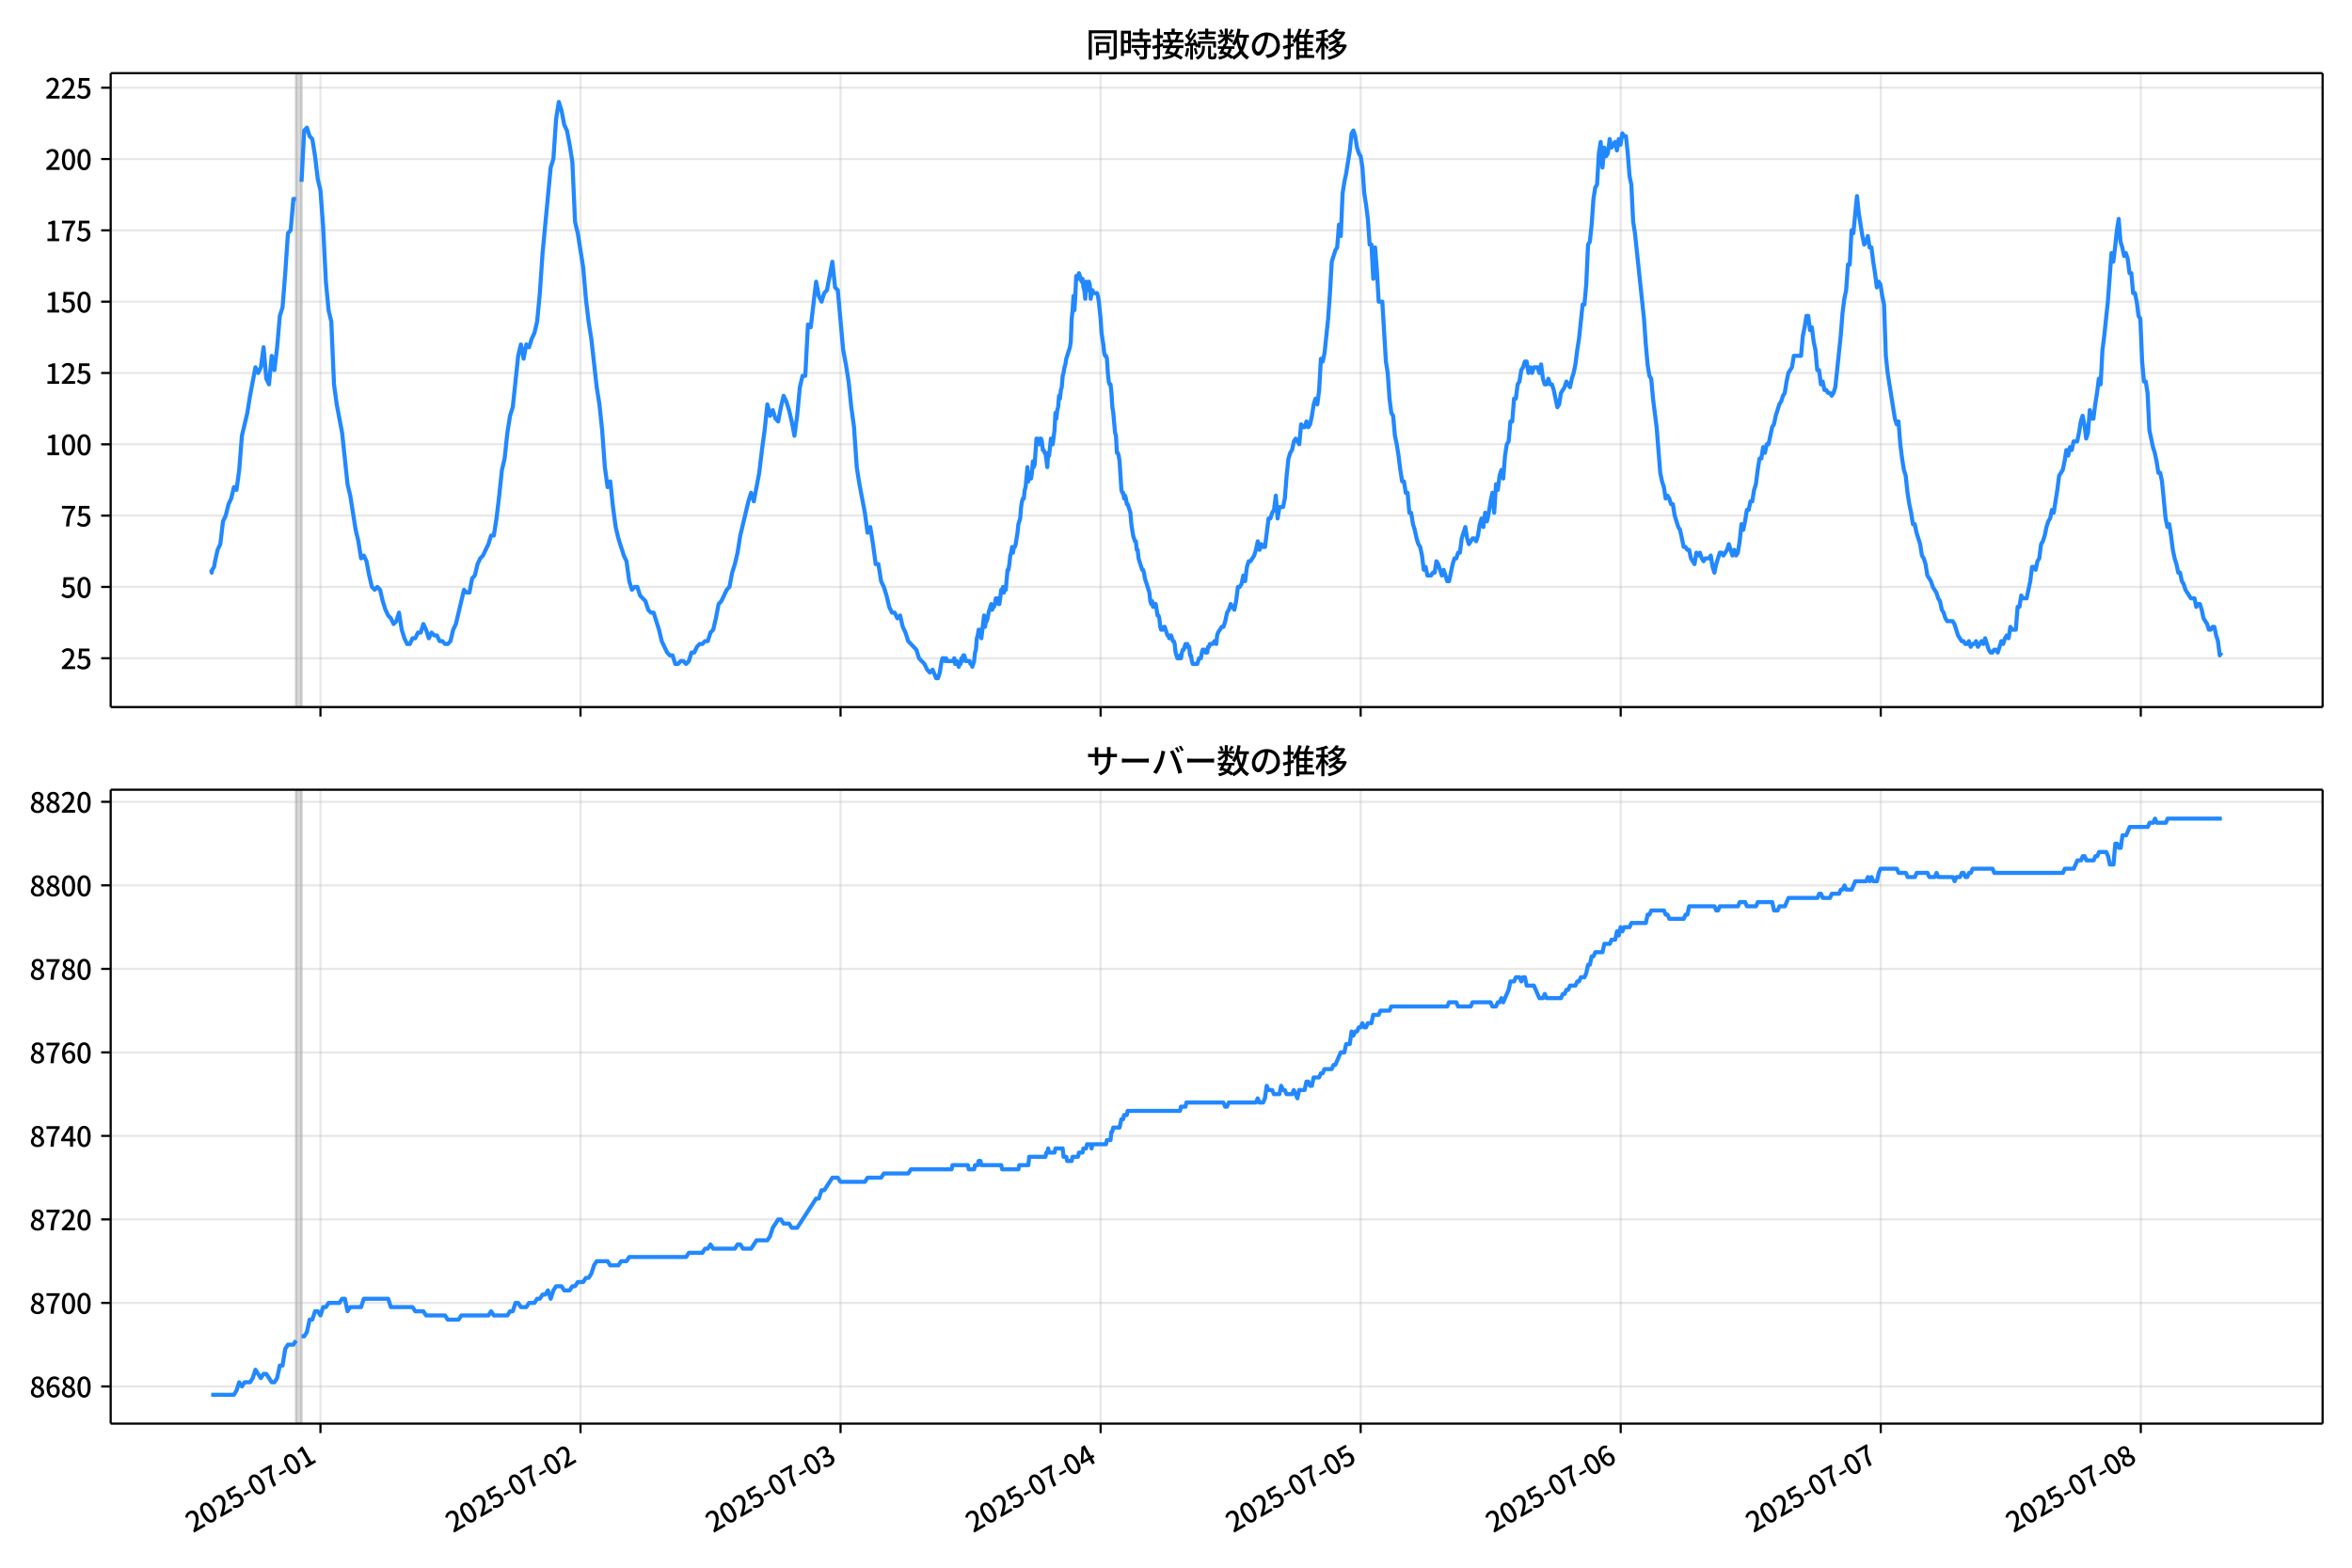 <!DOCTYPE svg  PUBLIC '-//W3C//DTD SVG 1.1//EN'  'http://www.w3.org/Graphics/SVG/1.1/DTD/svg11.dtd'>
<svg version="1.1" viewBox="0 0 864 576" xmlns="http://www.w3.org/2000/svg" xmlns:xlink="http://www.w3.org/1999/xlink">
 <defs>
  <style type="text/css">*{stroke-linejoin: round; stroke-linecap: butt}</style>
 </defs>
 <g id="z">
  <g id="aa">
   <path d="m0 576h864v-576h-864z" fill="#fff"/>
  </g>
  <g id="ab">
   <g id="ac">
    <path d="m40.66 259.78h812.54v-232.9h-812.54z" fill="#fff"/>
   </g>
   <g id="ad">
    <path d="m108.76 259.78h1.99v-232.9h-1.99z" clip-path="url(#c)" fill="#808080" opacity=".3" stroke="#808080"/>
   </g>
   <g id="ae">
    <g id="af">
     <g id="ag">
      <path d="m117.72 259.78v-232.9" clip-path="url(#c)" fill="none" stroke="#b0b0b0" stroke-linecap="square" stroke-opacity=".3" stroke-width=".8"/>
     </g>
     <g id="ah">
      <defs>
       <path id="f" d="m0 0v3.5" stroke="#000" stroke-width=".8"/>
      </defs>
      <use x="117.719" y="259.778" stroke="#000000" stroke-width=".8" xlink:href="#f"/>
     </g>
    </g>
    <g id="ai">
     <g id="aj">
      <path d="m213.25 259.78v-232.9" clip-path="url(#c)" fill="none" stroke="#b0b0b0" stroke-linecap="square" stroke-opacity=".3" stroke-width=".8"/>
     </g>
     <g id="ak">
      <use x="213.247" y="259.778" stroke="#000000" stroke-width=".8" xlink:href="#f"/>
     </g>
    </g>
    <g id="al">
     <g id="am">
      <path d="m308.77 259.78v-232.9" clip-path="url(#c)" fill="none" stroke="#b0b0b0" stroke-linecap="square" stroke-opacity=".3" stroke-width=".8"/>
     </g>
     <g id="an">
      <use x="308.774" y="259.778" stroke="#000000" stroke-width=".8" xlink:href="#f"/>
     </g>
    </g>
    <g id="ao">
     <g id="ap">
      <path d="m404.3 259.78v-232.9" clip-path="url(#c)" fill="none" stroke="#b0b0b0" stroke-linecap="square" stroke-opacity=".3" stroke-width=".8"/>
     </g>
     <g id="aq">
      <use x="404.302" y="259.778" stroke="#000000" stroke-width=".8" xlink:href="#f"/>
     </g>
    </g>
    <g id="ar">
     <g id="as">
      <path d="m499.83 259.78v-232.9" clip-path="url(#c)" fill="none" stroke="#b0b0b0" stroke-linecap="square" stroke-opacity=".3" stroke-width=".8"/>
     </g>
     <g id="at">
      <use x="499.83" y="259.778" stroke="#000000" stroke-width=".8" xlink:href="#f"/>
     </g>
    </g>
    <g id="au">
     <g id="av">
      <path d="m595.36 259.78v-232.9" clip-path="url(#c)" fill="none" stroke="#b0b0b0" stroke-linecap="square" stroke-opacity=".3" stroke-width=".8"/>
     </g>
     <g id="aw">
      <use x="595.358" y="259.778" stroke="#000000" stroke-width=".8" xlink:href="#f"/>
     </g>
    </g>
    <g id="ax">
     <g id="ay">
      <path d="m690.89 259.78v-232.9" clip-path="url(#c)" fill="none" stroke="#b0b0b0" stroke-linecap="square" stroke-opacity=".3" stroke-width=".8"/>
     </g>
     <g id="az">
      <use x="690.886" y="259.778" stroke="#000000" stroke-width=".8" xlink:href="#f"/>
     </g>
    </g>
    <g id="ba">
     <g id="bb">
      <path d="m786.41 259.78v-232.9" clip-path="url(#c)" fill="none" stroke="#b0b0b0" stroke-linecap="square" stroke-opacity=".3" stroke-width=".8"/>
     </g>
     <g id="bc">
      <use x="786.414" y="259.778" stroke="#000000" stroke-width=".8" xlink:href="#f"/>
     </g>
    </g>
   </g>
   <g id="bd">
    <g id="be">
     <g id="bf">
      <path d="m40.66 241.85h812.54" clip-path="url(#c)" fill="none" stroke="#b0b0b0" stroke-linecap="square" stroke-opacity=".3" stroke-width=".8"/>
     </g>
     <g id="bg">
      <defs>
       <path id="e" d="m0 0h-3.5" stroke="#000" stroke-width=".8"/>
      </defs>
      <use x="40.66" y="241.854" stroke="#000000" stroke-width=".8" xlink:href="#e"/>
     </g>
     <g id="bh">
      <!-- 25 -->
      <g transform="translate(22.26 245.84) scale(.1 -.1)">
       <defs>
        <path id="b" transform="scale(.016)" d="m282 0v429q697 621 1164 1136 468 515 701 956 234 442 234 826 0 256-87 451-86 196-262 301-176 106-445 106-275 0-506-151-230-150-422-368l-416 410q301 333 637 518 336 186 803 186 429 0 749-176t496-493 176-745q0-455-224-919t-615-935q-390-470-889-950 186 20 394 36t374 16h1184v-634h-3046z"/>
        <path id="h" transform="scale(.016)" d="m1715-90q-365 0-653 90t-506 237q-217 147-383 307l352 480q134-134 294-246t361-183q202-70 452-70 262 0 473 118 212 119 333 346 122 227 122 541 0 460-247 716-246 256-649 256-224 0-384-64t-365-198l-365 237 141 2240h2387v-627h-1747l-109-1204q154 77 307 118 154 42 340 42 397 0 723-160t518-490q192-329 192-847 0-519-224-887t-586-560q-361-192-777-192z"/>
       </defs>
       <use xlink:href="#b"/>
       <use transform="translate(57)" xlink:href="#h"/>
      </g>
     </g>
    </g>
    <g id="bi">
     <g id="bj">
      <path d="m40.66 215.65h812.54" clip-path="url(#c)" fill="none" stroke="#b0b0b0" stroke-linecap="square" stroke-opacity=".3" stroke-width=".8"/>
     </g>
     <g id="bk">
      <use x="40.66" y="215.651" stroke="#000000" stroke-width=".8" xlink:href="#e"/>
     </g>
     <g id="bl">
      <!-- 50 -->
      <g transform="translate(22.26 219.64) scale(.1 -.1)">
       <defs>
        <path id="a" transform="scale(.016)" d="m1830-90q-460 0-806 275-346 276-535 823-188 547-188 1366 0 820 188 1357 189 538 535 803 346 266 806 266 461 0 800-269 340-269 528-803 189-534 189-1354 0-819-189-1366-188-547-528-823-339-275-800-275zm0 589q237 0 422 185 186 186 288 599 103 413 103 1091 0 679-103 1082-102 403-288 582-185 180-422 180-236 0-422-180-186-179-292-582-105-403-105-1082 0-678 105-1091 106-413 292-599 186-185 422-185z"/>
       </defs>
       <use xlink:href="#h"/>
       <use transform="translate(57)" xlink:href="#a"/>
      </g>
     </g>
    </g>
    <g id="bm">
     <g id="bn">
      <path d="m40.66 189.45h812.54" clip-path="url(#c)" fill="none" stroke="#b0b0b0" stroke-linecap="square" stroke-opacity=".3" stroke-width=".8"/>
     </g>
     <g id="bo">
      <use x="40.66" y="189.447" stroke="#000000" stroke-width=".8" xlink:href="#e"/>
     </g>
     <g id="bp">
      <!-- 75 -->
      <g transform="translate(22.26 193.43) scale(.1 -.1)">
       <defs>
        <path id="g" transform="scale(.016)" d="m1235 0q32 646 109 1187t224 1024 384 941 576 938h-2208v627h3027v-455q-409-512-665-989-256-476-397-969t-205-1053-90-1251h-755z"/>
       </defs>
       <use xlink:href="#g"/>
       <use transform="translate(57)" xlink:href="#h"/>
      </g>
     </g>
    </g>
    <g id="bq">
     <g id="br">
      <path d="m40.66 163.24h812.54" clip-path="url(#c)" fill="none" stroke="#b0b0b0" stroke-linecap="square" stroke-opacity=".3" stroke-width=".8"/>
     </g>
     <g id="bs">
      <use x="40.66" y="163.244" stroke="#000000" stroke-width=".8" xlink:href="#e"/>
     </g>
     <g id="bt">
      <!-- 100 -->
      <g transform="translate(16.56 167.23) scale(.1 -.1)">
       <defs>
        <path id="k" transform="scale(.016)" d="m544 0v608h1037v3277h-845v467q333 58 579 147 247 90 451 218h557v-4109h915v-608h-2694z"/>
       </defs>
       <use xlink:href="#k"/>
       <use transform="translate(57)" xlink:href="#a"/>
       <use transform="translate(114)" xlink:href="#a"/>
      </g>
     </g>
    </g>
    <g id="bu">
     <g id="bv">
      <path d="m40.66 137.04h812.54" clip-path="url(#c)" fill="none" stroke="#b0b0b0" stroke-linecap="square" stroke-opacity=".3" stroke-width=".8"/>
     </g>
     <g id="bw">
      <use x="40.66" y="137.04" stroke="#000000" stroke-width=".8" xlink:href="#e"/>
     </g>
     <g id="bx">
      <!-- 125 -->
      <g transform="translate(16.56 141.03) scale(.1 -.1)">
       <use xlink:href="#k"/>
       <use transform="translate(57)" xlink:href="#b"/>
       <use transform="translate(114)" xlink:href="#h"/>
      </g>
     </g>
    </g>
    <g id="by">
     <g id="bz">
      <path d="m40.66 110.84h812.54" clip-path="url(#c)" fill="none" stroke="#b0b0b0" stroke-linecap="square" stroke-opacity=".3" stroke-width=".8"/>
     </g>
     <g id="ca">
      <use x="40.66" y="110.836" stroke="#000000" stroke-width=".8" xlink:href="#e"/>
     </g>
     <g id="cb">
      <!-- 150 -->
      <g transform="translate(16.56 114.82) scale(.1 -.1)">
       <use xlink:href="#k"/>
       <use transform="translate(57)" xlink:href="#h"/>
       <use transform="translate(114)" xlink:href="#a"/>
      </g>
     </g>
    </g>
    <g id="cc">
     <g id="cd">
      <path d="m40.66 84.633h812.54" clip-path="url(#c)" fill="none" stroke="#b0b0b0" stroke-linecap="square" stroke-opacity=".3" stroke-width=".8"/>
     </g>
     <g id="ce">
      <use x="40.66" y="84.633" stroke="#000000" stroke-width=".8" xlink:href="#e"/>
     </g>
     <g id="cf">
      <!-- 175 -->
      <g transform="translate(16.56 88.618) scale(.1 -.1)">
       <use xlink:href="#k"/>
       <use transform="translate(57)" xlink:href="#g"/>
       <use transform="translate(114)" xlink:href="#h"/>
      </g>
     </g>
    </g>
    <g id="cg">
     <g id="ch">
      <path d="m40.66 58.429h812.54" clip-path="url(#c)" fill="none" stroke="#b0b0b0" stroke-linecap="square" stroke-opacity=".3" stroke-width=".8"/>
     </g>
     <g id="ci">
      <use x="40.66" y="58.429" stroke="#000000" stroke-width=".8" xlink:href="#e"/>
     </g>
     <g id="cj">
      <!-- 200 -->
      <g transform="translate(16.56 62.414) scale(.1 -.1)">
       <use xlink:href="#b"/>
       <use transform="translate(57)" xlink:href="#a"/>
       <use transform="translate(114)" xlink:href="#a"/>
      </g>
     </g>
    </g>
    <g id="ck">
     <g id="cl">
      <path d="m40.66 32.226h812.54" clip-path="url(#c)" fill="none" stroke="#b0b0b0" stroke-linecap="square" stroke-opacity=".3" stroke-width=".8"/>
     </g>
     <g id="cm">
      <use x="40.66" y="32.226" stroke="#000000" stroke-width=".8" xlink:href="#e"/>
     </g>
     <g id="cn">
      <!-- 225 -->
      <g transform="translate(16.56 36.211) scale(.1 -.1)">
       <use xlink:href="#b"/>
       <use transform="translate(57)" xlink:href="#b"/>
       <use transform="translate(114)" xlink:href="#h"/>
      </g>
     </g>
    </g>
   </g>
   <g id="co">
    <path d="m77.594 209.36.189 1.048.167-1.048.69-1.048.352-2.096.939-4.193.993-2.096.998-8.385.993-2.096 1.032-4.193.991-2.096.997-4.193.938 1.048.995-7.337.995-12.578 1.99-8.385.995-6.289 1.99-10.481.995 2.096.995-2.096.995-7.337.995 11.53.995 2.096.995-10.481.995 5.241.995-8.385.995-11.53.995-3.144.995-12.578.995-14.674.995-1.048.995-11.53h.995m1.99-6.289.995-18.867.995-1.048.995 3.144.995 1.048.995 6.289.995 8.385.995 4.193.995 13.626.995 19.915.995 10.481.995 4.193.995 23.059.995 7.337 1.99 10.481 1.99 18.867.995 4.193 1.99 12.578.995 4.193.995 6.289.995-1.048.995 2.096.995 5.241.995 4.193.995 1.048.995-1.048.995 1.048.995 4.193.995 3.144.995 2.096.995 1.048.995 2.096.995-1.048.995-3.144.995 6.289.995 3.144.995 2.096h.995l.995-2.096h.995l.995-2.096h.995l.995-3.144.995 2.096.995 3.144.995-2.096.995 1.048h.995l.995 2.096h.995l.995 1.048h.995l.995-1.048.995-4.193.995-2.096 2.985-12.578.995 1.048h.995l.995-5.241.995-1.048.995-4.193.995-2.096.995-1.048 1.99-4.193.995-3.144h.995l.995-6.289.995-8.385.995-9.433.995-4.193.995-9.433.995-6.289.995-3.144 1.99-18.867.995-4.193.995 5.241.995-5.241.995 1.048.995-3.144.995-2.096.995-4.193.995-10.481.995-14.674 2.985-31.444.995-3.144.995-14.674.995-6.289.995 3.144.995 5.241.995 2.096.995 5.241.995 6.289.995 22.011.995 4.193 1.99 12.578.995 11.53.995 8.385.995 6.289 1.99 17.818.995 6.289.995 9.433.995 13.626.995 7.337.995-2.096.995 9.433.995 7.337.995 4.193 1.99 6.289.995 2.096.995 7.337.995 3.144.995-1.048h.995l.995 3.144 1.99 2.096.995 3.144.995 1.048h.995l1.99 6.289.995 4.193 1.99 4.193.995 1.048h.995l.995 3.144h.995l.995-1.048h.995l.995 1.048.995-1.048.995-3.144h.995l.995-2.096.995-1.048h.995l.995-1.048h.995l.995-3.144.995-1.048.995-4.193.995-5.241.995-1.048 1.99-4.193.995-1.048.995-5.241.995-3.144.995-4.193.995-6.289 2.985-12.578.995-3.144.995 3.144 1.99-10.481.995-8.385.995-7.337.995-9.433.995 4.193.995-2.096.995 3.144.995 1.048.995-5.241.995-4.193.995 2.096.995 3.144.995 4.193.995 5.241.995-7.337.995-10.481.995-4.193h.995l.995-18.867.995 1.048 1.99-16.77.995 5.241.995 2.096.995-3.144.995-1.048 1.99-10.481.995 9.433.995 1.048 1.99 22.011.995 5.241.995 6.289.995 9.433.995 7.337.995 14.674.995 6.289 1.99 10.481.995 7.337.995-2.096.995 6.289.995 7.337h.995l.995 6.289.995 2.096.995 3.144.995 4.193.995 2.096h.995l.995 2.096.995-1.048.995 4.193.995 2.096.995 3.144 2.985 3.144.995 3.144 1.99 2.096.995 2.096.995 1.048.995-1.048 1.327 3.144h.663l.663-2.096.663-4.193.332-1.048h.663l.332 1.048.332-1.048.332 1.048h2.322l.332-1.048.332 2.096h.332l.332-1.048.663 2.096.332-1.048h.332l.332-2.096.332 1.048.332-2.096h.332l.663 2.096h1.327l.332 1.048h.332l.332 1.048.663-2.096.332-3.144.332-1.048.332-4.193.332-1.048.332-2.096h.663l.332 3.144.995-8.385.332 4.193.332-2.096h.332l.332-1.048.332-2.096.995-3.144.332 2.096.332-1.048h.332l.332-1.048.332-2.096h.663l.332 2.096h.332l.663-5.241h.332l.332-1.048.332 2.096.332-2.096.332 1.048.663-7.337h.332l.332-2.096.332-3.144.332-1.048.332-2.096.332 2.096.332-2.096h.332l.332-1.048.663-4.193.332-3.144.663-2.096.332-4.193.332-2.096.332-1.048h.332l.332-3.144.332-1.048.663-7.337.332 5.241.332-3.144h.332l.332 2.096.332-2.096.332-4.193.332 2.096.332-1.048.663-9.433h.332l.663 2.096.332-2.096h.332l.332 1.048.332 3.144h.332l.332 1.048h.332l.663 5.241.332-5.241.332 1.048.663-6.289.663 2.096.663-5.241.332-6.289.332 2.096.332-3.144.332-1.048.332-4.193.332 1.048.332-3.144.332-1.048.332-4.193.332-1.048.332-2.096.332-1.048.332-2.096 1.327-4.193.332-2.096.332-8.385.332-3.144.332-5.241.332 5.241.332-5.241.332-7.337h.332l.332 1.048.332-2.096.995 3.144.332-1.048.332 3.144.332 1.048.332 3.144.332-6.289.332 2.096.332 1.048.332-3.144.332 1.048.332 5.241.332-2.096.332-1.048.332 1.048h1.327l.332 1.048.332 2.096.663 6.289.332 5.241.663 4.193.332 3.144.332 1.048h.332l.332 1.048.332 5.241.332 3.144.332 1.048h.332l.332 3.144.332 5.241.332 2.096.663 7.337.332 1.048.332 6.289h.332l.332 1.048.332 2.096.663 10.481.332 1.048h.332l.332 2.096.332-1.048.332 1.048.332 2.096h.332l.995 3.144.332 4.193.663 4.193.663 2.096h.332l.332 3.144h.332l.332 3.144 1.327 4.193h.332l.332 1.048.332 2.096 1.659 5.241.332 3.144.332 1.048.332-1.048.332 2.096.332-1.048h.663l.663 4.193h.332l.332 1.048.332 3.144.332 1.048h.663l.332-1.048h.332l.995 3.144h.332l.332 1.048.332-1.048h.332l.663 2.096h.332l.332 1.048.332 3.144.663 2.096h.663l.332-1.048.332 1.048.332-2.096.332-1.048h.332l.663-2.096.332 1.048.332-1.048.332 1.048h.332l.332 3.144h.332l.332 2.096.332 1.048h1.659l.663-2.096h.663l.332-2.096.332-1.048h.663l.332 1.048h.663l.332-2.096h.332l.332-1.048h.995l.663-1.048.663 1.048.332-3.144.332-1.048 1.327-2.096h.663l.663-2.096.663-3.144.663-1.048.663-2.096 1.327 2.096.663-3.144.663-5.241h.663l.663-1.048.663-3.144.663 2.096.663-5.241.663-2.096h.663l1.327-2.096.663-2.096.663-3.144.663 3.144.663-2.096.663 1.048h.663l1.327-10.481h.663l.663-2.096.663-1.048.663-5.241.663 8.385.663-4.193h1.327l.663-3.144.663-8.385.663-6.289.663-2.096.663-1.048.663-3.144.663-1.048 1.327 2.096.663-7.337.663 1.048h.663l.663-2.096.663 2.096.663-1.048.663-3.144.663-4.193.663-2.096.663 2.096.663-5.241.663-11.53.663 1.048.663-3.144 1.327-12.578.663-9.433.663-11.53 1.327-4.193.663-1.048.663-8.385.663 4.193.663-15.722.663-4.193.663-3.144 1.327-8.385.663-6.289.663-1.048.663 2.096.663 4.193.663 2.096.663 1.048.663 4.193.663 9.433.663 4.193.663 5.241.663 9.433h.663l.663 12.578.663-11.53.663 8.385.663 11.53h1.327l1.327 22.011.663 4.193.663 9.433.663 5.241.663 1.048.663 7.337.663 3.144.663 4.193.663 5.241.663 4.193h.663l.663 4.193h.663l.663 7.337h.663l.663 4.193.663 2.096.663 3.144.663 2.096.663 1.048.663 3.144.663 5.241.663-1.048.663 3.144h1.327l.663-1.048h.663l.663-4.193.663 1.048 1.327 4.193.663-2.096 1.327 4.193h.663l1.327-6.289.663-2.096h.663l.663-2.096h.663l.663-5.241 1.327-4.193.663 4.193.663 2.096 1.327-2.096h.663l.663 1.048.663-2.096.663-4.193.663-2.096.663 3.144.663-5.241.663 3.144.663-3.144.663-4.193.663-3.144.663 7.337.663-10.481.663 2.096.663-5.241.663-2.096.663 3.144.663-8.385.663-4.193.663-1.048.663-7.337h.663l.663-8.385h.663l.663-5.241.663-1.048.663-4.193.663-1.048.663-2.096h.663l.663 4.193.663-2.096.663 2.096.663-2.096h1.327l.663 2.096.663-3.144.663 5.241.663 2.096h.663l.663-2.096.663 2.096h.663l.663 2.096 1.327 6.289.663-1.048.663-4.193 1.327-2.096.663-2.096 1.327 2.096.663-3.144.663-2.096.663-3.144.663-5.241.663-4.193 1.327-12.578h.663l.663-7.337.663-14.674.663-1.048.663-6.289.663-9.433.663-4.193.663-1.048.663-11.53.663-4.193.663 9.433.663-7.337.663 3.144.663-1.048.663-5.241.663 3.144 1.327-2.096.663 3.144.663-4.193.663 2.096.663-4.193.663 1.048h.663l.663 6.289.663 8.385.663 3.144.663 13.626.663 4.193 3.317 31.444.663 9.433.663 7.337.663 4.193.663 1.048.663 7.337 1.327 10.481 1.327 16.77.663 3.144.663 2.096.663 4.193.663-1.048.663 1.048.663 2.096h.663l.663 4.193 1.327 4.193.663 1.048 1.327 6.289h.663l.663 1.048h.663l.663 3.144 1.327 2.096.663-4.193.663 1.048.663-1.048.663 2.096.663 1.048.663-1.048h1.327l.663-1.048.663 4.193.663 2.096.663-3.144 1.327-4.193h.663l.663 1.048 1.327-2.096.663-2.096 1.327 4.193.663-2.096.663 2.096.663-1.048.663-4.193.663-6.289.663 2.096.663-3.144.663-4.193h.663l.663-3.144h.663l.663-4.193.663-2.096.663-5.241.663-4.193h.663l.663-4.193.663 2.096.663-3.144h.663l1.327-6.289.663-1.048.663-3.144 1.327-4.193.663-1.048.663-2.096.663-1.048.663-4.193.663-3.144 1.327-2.096.663-4.193h2.654l.663-7.337.663-3.144.663-4.193h.663l.663 5.241.663-1.048.663 5.241.663 3.144.663 7.337h.663l.663 5.241.663-1.048.663 3.144h.663l.663 1.048h.663l.663 1.048.663-1.048.663-2.096 1.99-18.867.663-8.385.663-5.241.663-3.144.663-9.433h.663l.663-12.578.663 1.048 1.327-13.626.663 6.289 1.327 8.385.663 3.144.663-1.048.663-2.096.663 4.193h.663l.663 5.241.663 4.193.663 5.241.663-2.096.663 1.048.663 4.193.663 3.144.663 18.867.663 6.289 2.654 16.77.663 2.096.663-1.048.663 8.385.663 5.241.663 4.193.663 2.096.663 6.289.663 4.193.663 3.144.663 4.193h.663l.663 3.144 1.327 4.193.663 4.193.663 1.048.663 2.096.663 4.193 1.327 2.096.663 2.096 1.327 2.096.663 2.096.663 1.048.663 3.144.663 1.048.663 2.096.663 1.048h1.99l.663 1.048 1.327 4.193 1.327 2.096h.663l.663 1.048h.663l.663-1.048.663 2.096.663-1.048h.663l.663-1.048.663 2.096 1.327-2.096.663 1.048.663-2.096 1.327 4.193.663 1.048h.663l.663-1.048h.663l.663 1.048 1.327-4.193.663 1.048.663-2.096.663-1.048.663 1.048.663-4.193.663 1.048h1.327l.663-8.385h.663l.663-4.193.663 1.048h1.327l1.327-6.289.663-5.241h.663l.663 1.048.663-3.144.663-1.048.663-5.241.663-1.048.663-2.096.663-3.144.663-2.096.663-1.048.663-3.144.663 1.048 1.327-8.385.663-5.241 1.327-2.096.663-3.144.663-4.193.663 2.096.663-3.144.663 1.048.663-3.144h1.327l.663-3.144.663-4.193.663-2.096.663 3.144.663 5.241.663-2.096.663-8.385.663 3.144h.663l.663-5.241.663-4.193.663-5.241.663 2.096.663-12.578.663-5.241 1.327-12.578 1.327-17.818.663 3.144.663-5.241.663-6.289.663-4.193.663 8.385.663 2.096.663 3.144.663-1.048.663 2.096.663 5.241h.663l.663 7.337h.663l.663 3.144.663 5.241.663 1.048.663 15.722.663 7.337h.663l.663 4.193.663 13.626 1.327 6.289.663 2.096.663 3.144.663 4.193h.663l.663 3.144 1.327 13.626.663 3.144.663-1.048.663 4.193.663 5.241.663 3.144.663 2.096.663 3.144h.663l.663 3.144.663 1.048.663 2.096 1.99 3.144h1.327l.663 3.144.663-1.048h.663l.663 2.096.663 3.144 1.327 2.096.663 2.096h.663l.663-1.048h.663l.663 3.144.663 2.096.663 5.241.663-1.048v0" clip-path="url(#c)" fill="none" stroke="#28f" stroke-linecap="square" stroke-width="1.5"/>
   </g>
   <g id="cp">
    <path d="m40.66 259.78v-232.9" fill="none" stroke="#000" stroke-linecap="square" stroke-width=".8"/>
   </g>
   <g id="cq">
    <path d="m853.2 259.78v-232.9" fill="none" stroke="#000" stroke-linecap="square" stroke-width=".8"/>
   </g>
   <g id="cr">
    <path d="m40.66 259.78h812.54" fill="none" stroke="#000" stroke-linecap="square" stroke-width=".8"/>
   </g>
   <g id="cs">
    <path d="m40.66 26.88h812.54" fill="none" stroke="#000" stroke-linecap="square" stroke-width=".8"/>
   </g>
   <g id="ct">
    <!-- 同時接続数の推移 -->
    <g transform="translate(398.93 20.88) scale(.12 -.12)">
     <defs>
      <path id="v" transform="scale(.016)" d="m1587 3936h3232v-518h-3232v518zm320-1114h557v-2534h-557v2534zm301 0h2291v-2086h-2291v512h1734v1069h-1734v505zm-1683 2260h5113v-570h-4524v-5056h-589v5626zm4768 0h595v-4896q0-250-67-397t-227-218q-160-77-426-96t-675-19q-13 83-45 192t-77 218q-45 108-89 185 281-13 527-13 247 0 330 0 83 7 118 42 36 35 36 112v4890z"/>
      <path id="t" transform="scale(.016)" d="m2714 4672h3238v-525h-3238v525zm-244-1235h3712v-538h-3712v538zm20-1184h3635v-531h-3635v531zm1523 3155h595v-2310h-595v2310zm832-2451h589v-2823q0-230-61-364-61-135-227-199-167-70-423-86t-633-16q-20 121-78 285-57 163-121 284 275-6 509-9t310-3q77 6 106 28 29 23 29 93v2810zm-2023-1677 487 282q153-160 313-352t294-381q135-189 206-343l-519-313q-64 153-189 348-124 196-278 394-154 199-314 365zm-2086 3718h1619v-4281h-1619v544h1056v3187h-1056v550zm32-1843h1293v-537h-1293v537zm-320 1843h563v-4832h-563v4832z"/>
      <path id="u" transform="scale(.016)" d="m3866 5408h614v-870h-614v870zm-1479-653h3597v-518h-3597v518zm-230-1485h4e3v-518h-4e3v518zm825 922 519 102q64-160 121-342 58-182 96-352 39-170 45-304l-544-128q-6 134-42 313-35 180-83 365-48 186-112 346zm1856 109 589-71q-96-275-202-557-105-281-195-486l-518 77q58 147 122 329 64 183 118 372t86 336zm-2643-2106h3943v-518h-3943v518zm1408 685 602-115q-167-371-362-784t-390-797-362-685l-525 179q160 288 346 666t368 784 323 752zm-659-2157 358 403q352-102 733-240 381-137 752-304 371-166 697-336 327-169 558-329l-384-461q-218 160-532 336-313 176-685 345-371 170-755 323-384 154-742 263zm1894 1114 583-71q-122-550-353-944-230-393-604-662t-922-435q-547-167-1296-269-25 128-93 269-67 141-137 230 678 64 1168 192t819 349q330 221 531 550 202 330 304 791zm-4684 217q396 90 953 240 557 151 1120 311l77-544q-525-154-1053-311-528-156-963-284l-134 588zm121 2093h1965v-563h-1965v563zm819 1248h576v-5229q0-236-51-374t-192-208q-141-77-355-99-214-23-541-16-13 115-64 288t-109 294q205-6 381-6t234 0q64 0 92 28 29 29 29 93v5229z"/>
      <path id="s" transform="scale(.016)" d="m4058 5408h595v-1798h-595v1798zm-1415-563h3443v-499h-3443v499zm231-992h3008v-499h-3008v499zm-224-877h3475v-1203h-531v729h-2432v-729h-512v1203zm1964-877h551v-1881q0-122 22-157 23-35 106-35 25 0 92 0 68 0 135 0t99 0q51 0 83 54t45 224 19 515q90-70 234-131t259-93q-19-429-83-662-64-234-183-326-118-93-316-93-39 0-103 0t-134 0-138 0q-67 0-99 0-237 0-365 64t-176 218q-48 153-48 422v1881zm-1164-6h550v-455q0-243-48-528-48-284-186-579-137-294-409-572-272-279-727-503-70 90-192 208-121 118-230 195 416 205 665 438 250 234 371 474 122 240 164 467 42 228 42 413v442zm-2240 3309 524-192q-121-244-259-503-137-259-275-496t-259-416l-410 173q122 186 246 438 125 253 240 515 116 263 193 481zm716-743 500-230q-224-359-496-756-272-396-548-764-275-368-518-650l-358 205q179 211 377 483 199 272 387 569 189 298 358 592 170 295 298 551zm-1721-665 307 403q166-154 339-340 173-185 320-364t224-327l-326-460q-77 160-218 348-141 189-314 384-172 196-332 356zm1485-832 435 179q128-211 249-458 122-246 215-474 93-227 137-412l-473-211q-32 185-119 422-86 237-201 486-115 250-243 468zm-1530-583q422 26 998 54 576 29 1184 68l7-499q-570-45-1127-84-556-38-992-70l-70 531zm1702-992 436 135q121-276 214-596t118-556l-454-148q-26 237-112 563-86 327-202 602zm-1363 109 499-83q-57-455-163-897-105-441-253-748-51 32-134 73-83 42-170 83-86 42-144 62 148 294 234 697t131 813zm691 627h525v-2861h-525v2861z"/>
      <path id="n" transform="scale(.016)" d="m224 2022h3187v-499h-3187v499zm51 2247h3111v-487h-3111v487zm1127-1735 563-121q-154-320-333-672t-352-679q-173-326-326-582l-532 173q148 243 324 566t345 669q170 346 311 646zm934-832 563-64q-89-480-262-838t-461-614-701-432-976-298q-25 128-99 269t-157 237q659 102 1085 303 426 202 666 554t342 883zm422 3597 519-211q-147-218-298-436-150-217-278-377l-403 186q121 173 252 413 132 240 208 425zm-1203 109h563v-2957h-563v2957zm-1075-320 448 186q134-192 246-420 112-227 157-393l-467-211q-38 172-147 406t-237 432zm1094-1050 397-236q-160-263-400-529-240-265-519-489-278-224-553-378-51 103-141 237-89 135-179 218 269 109 534 294 266 186 493 416 228 231 368 467zm487-204q83-45 246-145 163-99 352-211t346-211 221-150l-327-423q-83 77-230 198-147 122-317 253-170 132-327 250-156 119-259 189l295 250zm1798 396h2311v-556h-2311v556zm115 1178 615-90q-103-640-263-1235t-384-1101q-224-505-512-889-44 57-134 134t-186 157-166 125q275 339 473 796 199 458 340 995 141 538 217 1108zm1223-1510 614-58q-147-1101-445-1940-297-838-813-1443-515-604-1321-1014-26 71-90 177-64 105-134 208-70 102-128 159 742 346 1212 880 471 535 730 1290 260 755 375 1741zm-1005-135q134-851 387-1597 253-745 659-1305 407-560 1002-874-70-57-154-150-83-93-154-189-70-96-121-179-633 371-1056 988-422 618-688 1434-265 816-425 1783l550 89zm-3309-3065 327 416q377-148 754-330 378-182 701-378 324-195 548-368l-416-435q-211 179-519 378-307 198-666 383-358 186-729 334z"/>
      <path id="r" transform="scale(.016)" d="m3686 4378q-64-493-163-1041-99-547-265-1084-192-653-432-1104t-522-688-595-237q-320 0-596 221-275 221-448 621-172 400-172 931 0 537 220 1017 221 480 611 851 391 372 909 583 519 211 1121 211 576 0 1040-186 464-185 793-515 330-329 502-771 173-441 173-941 0-672-278-1194-278-521-816-851-538-329-1318-444l-378 601q166 20 307 42t263 48q307 70 585 217 279 148 496 375 218 227 342 534 125 308 125 692t-122 713q-121 330-358 573-236 243-582 380-346 138-781 138-525 0-935-186-409-185-694-489-284-304-432-656-147-352-147-678 0-365 89-605 90-240 224-355 135-115 276-115t288 144 297 457q151 314 298 800 147 461 246 982 100 522 145 1021l684-12z"/>
      <path id="o" transform="scale(.016)" d="m2995 2925h2893v-519h-2893v519zm0-1280h2893v-519h-2893v519zm-64-1299h3232v-557h-3232v557zm1312 3577h563v-3763h-563v3763zm429 1466 634-141q-154-390-340-794-185-403-339-684l-512 140q103 199 208 458 106 259 195 528 90 269 154 493zm-1472 25 582-147q-153-518-371-1018-217-499-483-931t-573-758q-38 64-109 160-70 96-147 198-77 103-141 160 416 416 733 1034t509 1302zm128-1203h2720v-537h-2720v-4205h-582v4422l313 320h269zm-3174-2157q396 90 953 240 557 151 1120 311l77-544q-525-154-1053-311-528-156-963-284l-134 588zm121 2093h1965v-563h-1965v563zm819 1248h576v-5229q0-236-51-374t-192-208q-141-77-355-99-214-23-541-16-13 115-64 288t-109 294q205-6 381-6t234 0q64 0 92 28 29 29 29 93v5229z"/>
      <path id="m" transform="scale(.016)" d="m4051 5402 595-109q-281-493-729-941t-1107-806q-39 64-106 144t-141 153q-73 74-137 119 608 288 1011 678t614 762zm-77-557h1511v-493h-1863l352 493zm1293 0h109l109 25 384-179q-192-505-496-905t-695-701q-390-301-845-519-454-217-947-358-44 109-137 253t-176 227q448 109 867 294 419 186 777 445 359 259 631 592t419 730v96zm-1990-954 377 307q167-96 336-218 170-121 320-249 151-128 247-237l-397-332q-90 108-237 236t-317 259q-169 132-329 234zm1107-934 595-109q-307-538-803-1031-496-492-1232-876-38 64-102 144t-138 156q-74 77-138 116 455 217 807 483t604 554q253 288 407 563zm-90-589h1460v-506h-1818l358 506zm1268 0h121l109 26 384-167q-192-614-531-1075t-787-794q-448-332-983-553-534-221-1129-355-45 115-132 269-86 153-176 249 551 96 1043 285 493 189 903 473 410 285 714 669t464 883v90zm-2132-1056 410 339q186-102 384-237 198-134 371-275t282-269l-435-371q-103 128-270 272-166 144-361 288t-381 253zm-2150 3533h589v-5376h-589v5376zm-992-1242h2336v-569h-2336v569zm1024-224 365-160q-96-339-231-707-134-368-291-727-157-358-336-672-179-313-365-537-44 128-134 291t-160 272q173 192 339 457 167 266 323 570 157 304 282 618t208 595zm941 1946 416-467q-314-122-695-221-380-99-784-173-403-74-780-131-20 102-71 236-51 135-102 231 358 58 732 138 375 80 711 179t573 208zm-397-2579q58-45 179-170 122-125 266-266 144-140 259-265t160-183l-352-473q-58 102-157 255-99 154-218 317-118 164-227 311-108 147-185 237l275 237z"/>
     </defs>
     <use xlink:href="#v"/>
     <use transform="translate(100)" xlink:href="#t"/>
     <use transform="translate(200)" xlink:href="#u"/>
     <use transform="translate(300)" xlink:href="#s"/>
     <use transform="translate(400)" xlink:href="#n"/>
     <use transform="translate(500)" xlink:href="#r"/>
     <use transform="translate(600)" xlink:href="#o"/>
     <use transform="translate(700)" xlink:href="#m"/>
    </g>
   </g>
  </g>
  <g id="cu">
   <g id="cv">
    <path d="m40.66 523.06h812.54v-232.9h-812.54z" fill="#fff"/>
   </g>
   <g id="cw">
    <path d="m108.76 523.06h1.99v-232.9h-1.99z" clip-path="url(#d)" fill="#808080" opacity=".3" stroke="#808080"/>
   </g>
   <g id="cx">
    <g id="cy">
     <g id="cz">
      <path d="m117.72 523.06v-232.9" clip-path="url(#d)" fill="none" stroke="#b0b0b0" stroke-linecap="square" stroke-opacity=".3" stroke-width=".8"/>
     </g>
     <g id="da">
      <use x="117.719" y="523.055" stroke="#000000" stroke-width=".8" xlink:href="#f"/>
     </g>
     <g id="db">
      <!-- 2025-07-01 -->
      <g transform="translate(70.929 563.33) rotate(-30) scale(.1 -.1)">
       <defs>
        <path id="i" transform="scale(.016)" d="m301 1536v544h1689v-544h-1689z"/>
       </defs>
       <use xlink:href="#b"/>
       <use transform="translate(57)" xlink:href="#a"/>
       <use transform="translate(114)" xlink:href="#b"/>
       <use transform="translate(171)" xlink:href="#h"/>
       <use transform="translate(228)" xlink:href="#i"/>
       <use transform="translate(263.7)" xlink:href="#a"/>
       <use transform="translate(320.7)" xlink:href="#g"/>
       <use transform="translate(377.7)" xlink:href="#i"/>
       <use transform="translate(413.4)" xlink:href="#a"/>
       <use transform="translate(470.4)" xlink:href="#k"/>
      </g>
     </g>
    </g>
    <g id="dc">
     <g id="dd">
      <path d="m213.25 523.06v-232.9" clip-path="url(#d)" fill="none" stroke="#b0b0b0" stroke-linecap="square" stroke-opacity=".3" stroke-width=".8"/>
     </g>
     <g id="de">
      <use x="213.247" y="523.055" stroke="#000000" stroke-width=".8" xlink:href="#f"/>
     </g>
     <g id="df">
      <!-- 2025-07-02 -->
      <g transform="translate(166.46 563.33) rotate(-30) scale(.1 -.1)">
       <use xlink:href="#b"/>
       <use transform="translate(57)" xlink:href="#a"/>
       <use transform="translate(114)" xlink:href="#b"/>
       <use transform="translate(171)" xlink:href="#h"/>
       <use transform="translate(228)" xlink:href="#i"/>
       <use transform="translate(263.7)" xlink:href="#a"/>
       <use transform="translate(320.7)" xlink:href="#g"/>
       <use transform="translate(377.7)" xlink:href="#i"/>
       <use transform="translate(413.4)" xlink:href="#a"/>
       <use transform="translate(470.4)" xlink:href="#b"/>
      </g>
     </g>
    </g>
    <g id="dg">
     <g id="dh">
      <path d="m308.77 523.06v-232.9" clip-path="url(#d)" fill="none" stroke="#b0b0b0" stroke-linecap="square" stroke-opacity=".3" stroke-width=".8"/>
     </g>
     <g id="di">
      <use x="308.774" y="523.055" stroke="#000000" stroke-width=".8" xlink:href="#f"/>
     </g>
     <g id="dj">
      <!-- 2025-07-03 -->
      <g transform="translate(261.98 563.33) rotate(-30) scale(.1 -.1)">
       <defs>
        <path id="w" transform="scale(.016)" d="m1715-90q-371 0-656 90t-503 240q-217 150-377 323l359 474q211-205 479-359 269-153 634-153 269 0 467 92 199 93 311 266t112 423q0 256-125 451t-429 300q-304 106-835 106v551q467 0 732 105 266 106 384 291 119 186 119 423 0 307-192 489-192 183-531 183-269 0-503-119-233-118-438-316l-384 460q282 256 614 413 333 157 737 157 422 0 748-144 327-144 512-413 186-269 186-659 0-403-221-685-221-281-592-422v-26q269-70 490-227t349-400 128-557q0-422-215-726-214-304-573-468-358-163-787-163z"/>
       </defs>
       <use xlink:href="#b"/>
       <use transform="translate(57)" xlink:href="#a"/>
       <use transform="translate(114)" xlink:href="#b"/>
       <use transform="translate(171)" xlink:href="#h"/>
       <use transform="translate(228)" xlink:href="#i"/>
       <use transform="translate(263.7)" xlink:href="#a"/>
       <use transform="translate(320.7)" xlink:href="#g"/>
       <use transform="translate(377.7)" xlink:href="#i"/>
       <use transform="translate(413.4)" xlink:href="#a"/>
       <use transform="translate(470.4)" xlink:href="#w"/>
      </g>
     </g>
    </g>
    <g id="dk">
     <g id="dl">
      <path d="m404.3 523.06v-232.9" clip-path="url(#d)" fill="none" stroke="#b0b0b0" stroke-linecap="square" stroke-opacity=".3" stroke-width=".8"/>
     </g>
     <g id="dm">
      <use x="404.302" y="523.055" stroke="#000000" stroke-width=".8" xlink:href="#f"/>
     </g>
     <g id="dn">
      <!-- 2025-07-04 -->
      <g transform="translate(357.51 563.33) rotate(-30) scale(.1 -.1)">
       <defs>
        <path id="p" transform="scale(.016)" d="m2170 0v3072q0 192 12 457 13 266 20 458h-26q-90-179-183-365-92-185-195-364l-921-1415h2579v-576h-3328v493l1875 2957h858v-4717h-691z"/>
       </defs>
       <use xlink:href="#b"/>
       <use transform="translate(57)" xlink:href="#a"/>
       <use transform="translate(114)" xlink:href="#b"/>
       <use transform="translate(171)" xlink:href="#h"/>
       <use transform="translate(228)" xlink:href="#i"/>
       <use transform="translate(263.7)" xlink:href="#a"/>
       <use transform="translate(320.7)" xlink:href="#g"/>
       <use transform="translate(377.7)" xlink:href="#i"/>
       <use transform="translate(413.4)" xlink:href="#a"/>
       <use transform="translate(470.4)" xlink:href="#p"/>
      </g>
     </g>
    </g>
    <g id="do">
     <g id="dp">
      <path d="m499.83 523.06v-232.9" clip-path="url(#d)" fill="none" stroke="#b0b0b0" stroke-linecap="square" stroke-opacity=".3" stroke-width=".8"/>
     </g>
     <g id="dq">
      <use x="499.83" y="523.055" stroke="#000000" stroke-width=".8" xlink:href="#f"/>
     </g>
     <g id="dr">
      <!-- 2025-07-05 -->
      <g transform="translate(453.04 563.33) rotate(-30) scale(.1 -.1)">
       <use xlink:href="#b"/>
       <use transform="translate(57)" xlink:href="#a"/>
       <use transform="translate(114)" xlink:href="#b"/>
       <use transform="translate(171)" xlink:href="#h"/>
       <use transform="translate(228)" xlink:href="#i"/>
       <use transform="translate(263.7)" xlink:href="#a"/>
       <use transform="translate(320.7)" xlink:href="#g"/>
       <use transform="translate(377.7)" xlink:href="#i"/>
       <use transform="translate(413.4)" xlink:href="#a"/>
       <use transform="translate(470.4)" xlink:href="#h"/>
      </g>
     </g>
    </g>
    <g id="ds">
     <g id="dt">
      <path d="m595.36 523.06v-232.9" clip-path="url(#d)" fill="none" stroke="#b0b0b0" stroke-linecap="square" stroke-opacity=".3" stroke-width=".8"/>
     </g>
     <g id="du">
      <use x="595.358" y="523.055" stroke="#000000" stroke-width=".8" xlink:href="#f"/>
     </g>
     <g id="dv">
      <!-- 2025-07-06 -->
      <g transform="translate(548.57 563.33) rotate(-30) scale(.1 -.1)">
       <defs>
        <path id="l" transform="scale(.016)" d="m1971-90q-339 0-634 144-294 144-518 435-224 292-352 733-128 442-128 1044 0 678 147 1161 148 483 397 784 250 301 570 445t665 144q397 0 688-147 292-147 490-359l-403-448q-128 154-327 253-198 99-409 99-307 0-567-182-259-182-413-605-153-422-153-1145 0-608 115-1002t326-589q212-195 493-195 212 0 375 121 163 122 259 343t96 522q0 300-90 511-89 212-259 320-169 109-419 109-211 0-451-134t-458-461l-25 538q134 192 313 323t374 201q196 71 375 71 397 0 694-163 298-163 467-490 170-326 170-825 0-468-195-817-195-348-512-544-317-195-701-195z"/>
       </defs>
       <use xlink:href="#b"/>
       <use transform="translate(57)" xlink:href="#a"/>
       <use transform="translate(114)" xlink:href="#b"/>
       <use transform="translate(171)" xlink:href="#h"/>
       <use transform="translate(228)" xlink:href="#i"/>
       <use transform="translate(263.7)" xlink:href="#a"/>
       <use transform="translate(320.7)" xlink:href="#g"/>
       <use transform="translate(377.7)" xlink:href="#i"/>
       <use transform="translate(413.4)" xlink:href="#a"/>
       <use transform="translate(470.4)" xlink:href="#l"/>
      </g>
     </g>
    </g>
    <g id="dw">
     <g id="dx">
      <path d="m690.89 523.06v-232.9" clip-path="url(#d)" fill="none" stroke="#b0b0b0" stroke-linecap="square" stroke-opacity=".3" stroke-width=".8"/>
     </g>
     <g id="dy">
      <use x="690.886" y="523.055" stroke="#000000" stroke-width=".8" xlink:href="#f"/>
     </g>
     <g id="dz">
      <!-- 2025-07-07 -->
      <g transform="translate(644.1 563.33) rotate(-30) scale(.1 -.1)">
       <use xlink:href="#b"/>
       <use transform="translate(57)" xlink:href="#a"/>
       <use transform="translate(114)" xlink:href="#b"/>
       <use transform="translate(171)" xlink:href="#h"/>
       <use transform="translate(228)" xlink:href="#i"/>
       <use transform="translate(263.7)" xlink:href="#a"/>
       <use transform="translate(320.7)" xlink:href="#g"/>
       <use transform="translate(377.7)" xlink:href="#i"/>
       <use transform="translate(413.4)" xlink:href="#a"/>
       <use transform="translate(470.4)" xlink:href="#g"/>
      </g>
     </g>
    </g>
    <g id="ea">
     <g id="eb">
      <path d="m786.41 523.06v-232.9" clip-path="url(#d)" fill="none" stroke="#b0b0b0" stroke-linecap="square" stroke-opacity=".3" stroke-width=".8"/>
     </g>
     <g id="ec">
      <use x="786.414" y="523.055" stroke="#000000" stroke-width=".8" xlink:href="#f"/>
     </g>
     <g id="ed">
      <!-- 2025-07-08 -->
      <g transform="translate(739.62 563.33) rotate(-30) scale(.1 -.1)">
       <defs>
        <path id="j" transform="scale(.016)" d="m1830-90q-441 0-787 163-345 164-547 448-202 285-202 650 0 314 122 557t314 419 403 291v32q-256 186-442 458-185 272-185 643 0 365 176 640t480 425q304 151 694 151 410 0 704-160t457-439q164-278 164-649 0-237-96-448t-234-381q-137-169-291-278v-32q218-115 397-285 179-169 288-406t109-557q0-346-189-628-189-281-532-448-342-166-803-166zm314 2708q205 198 310 419 106 221 106 464 0 211-83 384t-247 272q-163 99-393 99-288 0-480-183-192-182-192-502 0-256 134-429 135-172 359-294t486-230zm-294-2170q236 0 418 89 183 90 285 253 103 164 103 388 0 211-90 367-89 157-246 272-157 116-368 215t-454 195q-244-173-398-426-153-252-153-553 0-237 118-416 119-179 324-282 205-102 461-102z"/>
       </defs>
       <use xlink:href="#b"/>
       <use transform="translate(57)" xlink:href="#a"/>
       <use transform="translate(114)" xlink:href="#b"/>
       <use transform="translate(171)" xlink:href="#h"/>
       <use transform="translate(228)" xlink:href="#i"/>
       <use transform="translate(263.7)" xlink:href="#a"/>
       <use transform="translate(320.7)" xlink:href="#g"/>
       <use transform="translate(377.7)" xlink:href="#i"/>
       <use transform="translate(413.4)" xlink:href="#a"/>
       <use transform="translate(470.4)" xlink:href="#j"/>
      </g>
     </g>
    </g>
   </g>
   <g id="ee">
    <g id="ef">
     <g id="eg">
      <path d="m40.66 509.4h812.54" clip-path="url(#d)" fill="none" stroke="#b0b0b0" stroke-linecap="square" stroke-opacity=".3" stroke-width=".8"/>
     </g>
     <g id="eh">
      <use x="40.66" y="509.401" stroke="#000000" stroke-width=".8" xlink:href="#e"/>
     </g>
     <g id="ei">
      <!-- 8680 -->
      <g transform="translate(10.86 513.39) scale(.1 -.1)">
       <use xlink:href="#j"/>
       <use transform="translate(57)" xlink:href="#l"/>
       <use transform="translate(114)" xlink:href="#j"/>
       <use transform="translate(171)" xlink:href="#a"/>
      </g>
     </g>
    </g>
    <g id="ej">
     <g id="ek">
      <path d="m40.66 478.72h812.54" clip-path="url(#d)" fill="none" stroke="#b0b0b0" stroke-linecap="square" stroke-opacity=".3" stroke-width=".8"/>
     </g>
     <g id="el">
      <use x="40.66" y="478.716" stroke="#000000" stroke-width=".8" xlink:href="#e"/>
     </g>
     <g id="em">
      <!-- 8700 -->
      <g transform="translate(10.86 482.7) scale(.1 -.1)">
       <use xlink:href="#j"/>
       <use transform="translate(57)" xlink:href="#g"/>
       <use transform="translate(114)" xlink:href="#a"/>
       <use transform="translate(171)" xlink:href="#a"/>
      </g>
     </g>
    </g>
    <g id="en">
     <g id="eo">
      <path d="m40.66 448.03h812.54" clip-path="url(#d)" fill="none" stroke="#b0b0b0" stroke-linecap="square" stroke-opacity=".3" stroke-width=".8"/>
     </g>
     <g id="ep">
      <use x="40.66" y="448.031" stroke="#000000" stroke-width=".8" xlink:href="#e"/>
     </g>
     <g id="eq">
      <!-- 8720 -->
      <g transform="translate(10.86 452.02) scale(.1 -.1)">
       <use xlink:href="#j"/>
       <use transform="translate(57)" xlink:href="#g"/>
       <use transform="translate(114)" xlink:href="#b"/>
       <use transform="translate(171)" xlink:href="#a"/>
      </g>
     </g>
    </g>
    <g id="er">
     <g id="es">
      <path d="m40.66 417.35h812.54" clip-path="url(#d)" fill="none" stroke="#b0b0b0" stroke-linecap="square" stroke-opacity=".3" stroke-width=".8"/>
     </g>
     <g id="et">
      <use x="40.66" y="417.346" stroke="#000000" stroke-width=".8" xlink:href="#e"/>
     </g>
     <g id="eu">
      <!-- 8740 -->
      <g transform="translate(10.86 421.33) scale(.1 -.1)">
       <use xlink:href="#j"/>
       <use transform="translate(57)" xlink:href="#g"/>
       <use transform="translate(114)" xlink:href="#p"/>
       <use transform="translate(171)" xlink:href="#a"/>
      </g>
     </g>
    </g>
    <g id="ev">
     <g id="ew">
      <path d="m40.66 386.66h812.54" clip-path="url(#d)" fill="none" stroke="#b0b0b0" stroke-linecap="square" stroke-opacity=".3" stroke-width=".8"/>
     </g>
     <g id="ex">
      <use x="40.66" y="386.661" stroke="#000000" stroke-width=".8" xlink:href="#e"/>
     </g>
     <g id="ey">
      <!-- 8760 -->
      <g transform="translate(10.86 390.65) scale(.1 -.1)">
       <use xlink:href="#j"/>
       <use transform="translate(57)" xlink:href="#g"/>
       <use transform="translate(114)" xlink:href="#l"/>
       <use transform="translate(171)" xlink:href="#a"/>
      </g>
     </g>
    </g>
    <g id="ez">
     <g id="fa">
      <path d="m40.66 355.98h812.54" clip-path="url(#d)" fill="none" stroke="#b0b0b0" stroke-linecap="square" stroke-opacity=".3" stroke-width=".8"/>
     </g>
     <g id="fb">
      <use x="40.66" y="355.977" stroke="#000000" stroke-width=".8" xlink:href="#e"/>
     </g>
     <g id="fc">
      <!-- 8780 -->
      <g transform="translate(10.86 359.96) scale(.1 -.1)">
       <use xlink:href="#j"/>
       <use transform="translate(57)" xlink:href="#g"/>
       <use transform="translate(114)" xlink:href="#j"/>
       <use transform="translate(171)" xlink:href="#a"/>
      </g>
     </g>
    </g>
    <g id="fd">
     <g id="fe">
      <path d="m40.66 325.29h812.54" clip-path="url(#d)" fill="none" stroke="#b0b0b0" stroke-linecap="square" stroke-opacity=".3" stroke-width=".8"/>
     </g>
     <g id="ff">
      <use x="40.66" y="325.292" stroke="#000000" stroke-width=".8" xlink:href="#e"/>
     </g>
     <g id="fg">
      <!-- 8800 -->
      <g transform="translate(10.86 329.28) scale(.1 -.1)">
       <use xlink:href="#j"/>
       <use transform="translate(57)" xlink:href="#j"/>
       <use transform="translate(114)" xlink:href="#a"/>
       <use transform="translate(171)" xlink:href="#a"/>
      </g>
     </g>
    </g>
    <g id="fh">
     <g id="fi">
      <path d="m40.66 294.61h812.54" clip-path="url(#d)" fill="none" stroke="#b0b0b0" stroke-linecap="square" stroke-opacity=".3" stroke-width=".8"/>
     </g>
     <g id="fj">
      <use x="40.66" y="294.607" stroke="#000000" stroke-width=".8" xlink:href="#e"/>
     </g>
     <g id="fk">
      <!-- 8820 -->
      <g transform="translate(10.86 298.59) scale(.1 -.1)">
       <use xlink:href="#j"/>
       <use transform="translate(57)" xlink:href="#j"/>
       <use transform="translate(114)" xlink:href="#b"/>
       <use transform="translate(171)" xlink:href="#a"/>
      </g>
     </g>
    </g>
   </g>
   <g id="fl">
    <path d="m77.594 512.47h8.34l.938-1.534.995-3.068.995 1.534.995-1.534h1.99l.995-1.534.995-3.068 1.99 3.068.995-1.534h.995l1.99 3.068h.995l.995-1.534.995-4.603h.995l.995-6.137.995-1.534h1.99l.995-1.534m1.99-1.534h.995l.995-1.534.995-4.603h.995l.995-3.068h.995l.995 1.534.995-3.068h.995l.995-1.534h3.98l.995-1.534h.995l.995 4.603.995-1.534h3.98l.995-3.068h8.956l.995 3.068h7.961l.995 1.534h2.985l.995 1.534h6.966l.995 1.534h3.98l.995-1.534h9.951l.995-1.534.995 1.534h4.975l.995-1.534h.995l.995-3.068h.995l.995 1.534h1.99l.995-1.534h1.99l.995-1.534h.995l.995-1.534h.995l.995-1.534.995 3.068.995-3.068.995-1.534h1.99l.995 1.534h1.99l.995-1.534h.995l.995-1.534h1.99l.995-1.534h.995l.995-1.534.995-3.068.995-1.534h3.98l.995 1.534h2.985l.995-1.534h1.99l.995-1.534h20.897l.995-1.534h4.975l.995-1.534h.995l.995-1.534.995 1.534h7.961l.995-1.534h.995l.995 1.534h2.985l1.99-3.068h3.98l.995-1.534.995-3.068 1.99-3.068h.995l.995 1.534h1.99l.995 1.534h1.99l6.966-10.74h.995l.995-3.068h.995l2.985-4.603h1.99l.995 1.534h8.956l.995-1.534h4.975l.995-1.534h8.956l.995-1.534h14.926l.332-1.534h5.639l.332 1.534h1.99l.332-1.534h.995l.332-1.534h.663l.332 1.534h7.297l.332 1.534h5.971l.332-1.534h3.317l.332-3.068h5.971l.332-1.534h.332l.332-1.534.332 1.534h1.99l.332-1.534h2.654l.332 3.068h.995l.332 1.534h1.659l.332-1.534h1.99l.332-1.534h1.327l.332-1.534h.995l.332-1.534h1.327l.332 1.534.332-1.534h4.975l.332-1.534h1.327l.332-3.068h.332l.332-1.534h2.322l.663-3.068h.663l.332-1.534h.995l.332-1.534h19.238l.332-1.534h1.659l.332-1.534h13.599l.663 1.534h.663l.663-1.534h9.951l.663-1.534.663 1.534h1.327l.663-1.534.663-4.603.663 1.534h1.327l.663 1.534h1.99l.663-3.068.663 1.534h.663l.663 1.534h1.99l.663-1.534 1.327 3.068.663-3.068h1.99l.663-3.068h.663l.663 1.534h.663l.663-3.068h1.99l.663-1.534h.663l.663-1.534h2.654l.663-1.534h.663l1.99-4.603h1.327l.663-3.068h1.327l.663-4.603.663 1.534.663-1.534h.663l.663-1.534h.663l.663-1.534.663 1.534h.663l.663-1.534h1.327l.663-3.068h1.99l.663-1.534h3.317l.663-1.534h20.565l.663-1.534h2.654l.663 1.534h4.644l.663-1.534h6.634l.663 1.534h1.327l.663-1.534h.663l.663-1.534.663 1.534 1.99-4.603.663-3.068h1.327l.663-1.534h1.327l.663 1.534.663-1.534h.663l.663 3.068h2.654l1.99 4.603h1.327l.663-1.534.663 1.534h5.307l.663-1.534h.663l.663-1.534h.663l.663-1.534h1.99l.663-1.534h.663l.663-1.534h1.327l.663-1.534.663-3.068h.663l.663-3.068h.663l.663-1.534h2.654l.663-3.068h1.99l.663-1.534h1.327l.663-3.068.663 1.534.663-3.068.663 1.534.663-1.534h1.99l.663-1.534h5.307l.663-3.068h.663l.663-1.534h4.644l.663 1.534h.663l.663 1.534h5.307l.663-1.534h.663l.663-3.068h9.287l.663 1.534h.663l.663-1.534h6.634l.663-1.534h1.99l.663 1.534h3.317l.663-1.534h5.307l.663 3.068h1.327l.663-1.534h1.99l1.327-3.068h10.614l.663-1.534h.663l.663 1.534h2.654l.663-1.534h2.654l.663-1.534h.663l.663-1.534.663 1.534h1.99l1.327-3.068h3.98l.663-1.534.663 1.534.663-1.534.663 1.534h1.327l.663-3.068.663-1.534h5.971l.663 1.534h2.654l.663 1.534h2.654l.663-1.534h3.98l.663 1.534h1.99l.663-1.534.663 1.534h5.307l.663 1.534.663-1.534h1.327l.663-1.534h.663l.663 1.534h.663l.663-1.534h.663l.663-1.534h7.297l.663 1.534h25.209l.663-1.534h3.317l1.327-3.068h1.327l.663-1.534h.663l.663 1.534h2.654l.663-1.534h.663l.663-1.534h2.654l.663 1.534.663 3.068h1.327l.663-7.671h.663l.663 1.534h.663l.663-4.603h1.327l1.327-3.068h6.634l.663-1.534h1.327l.663-1.534.663 1.534h3.317l.663-1.534h19.902v0" clip-path="url(#d)" fill="none" stroke="#28f" stroke-linecap="square" stroke-width="1.5"/>
   </g>
   <g id="fm">
    <path d="m40.66 523.06v-232.9" fill="none" stroke="#000" stroke-linecap="square" stroke-width=".8"/>
   </g>
   <g id="fn">
    <path d="m853.2 523.06v-232.9" fill="none" stroke="#000" stroke-linecap="square" stroke-width=".8"/>
   </g>
   <g id="fo">
    <path d="m40.66 523.06h812.54" fill="none" stroke="#000" stroke-linecap="square" stroke-width=".8"/>
   </g>
   <g id="fp">
    <path d="m40.66 290.16h812.54" fill="none" stroke="#000" stroke-linecap="square" stroke-width=".8"/>
   </g>
   <g id="fq">
    <!-- サーバー数の推移 -->
    <g transform="translate(398.93 284.16) scale(.12 -.12)">
     <defs>
      <path id="y" transform="scale(.016)" d="m4685 2893q0-621-84-1111-83-489-288-877-204-387-569-691t-928-560l-544 512q448 167 781 371 333 205 550 503 218 298 323 739 106 442 106 1075v1620q0 192-10 339-9 147-22 217h723q-6-70-22-217t-16-339v-1581zm-2304 2086q-7-64-23-199-16-134-16-313v-2317q0-128 6-256 7-128 13-224 7-96 13-140h-710q6 44 12 140 7 96 13 221 7 125 7 259v2317q0 122-10 256-9 135-28 256h723zm-1978-1197q45-12 144-22t237-20q138-9 285-9h4217q237 0 394 13t246 26v-679q-76 7-240 13-163 6-393 6h-4224q-147 0-282-3-134-3-234-10-99-6-150-12v697z"/>
      <path id="q" transform="scale(.016)" d="m621 2854q109-6 265-16 157-9 339-16 183-6 349-6 128 0 352 0t509 0 598 0q314 0 624 0 311 0 586 0t486 0q212 0 327 0 230 0 416 16t301 22v-793q-109 6-308 19-198 13-409 13-109 0-324 0-214 0-489 0t-586 0q-310 0-624 0-313 0-598 0t-509 0-352 0q-262 0-525-10-262-9-428-22v793z"/>
      <path id="x" transform="scale(.016)" d="m4941 5037q83-109 176-269t182-320q90-160 154-288l-416-179q-96 192-240 448t-272 435l416 173zm723 275q83-122 182-282 100-160 196-317 96-156 153-271l-416-186q-102 205-246 454-144 250-279 429l410 173zm-4339-3360q102 262 201 556 100 295 183 612t144 630q61 314 93 602l723-147q-19-83-45-183-26-99-48-195t-42-166q-32-154-86-394t-131-512-164-551q-86-278-182-514-115-301-269-618-153-317-326-618-173-300-346-550l-697 294q301 397 563 874t429 880zm3155 198q-96 250-215 531-118 282-243 567-124 285-246 534-122 250-224 429l659 218q96-179 221-429t253-535q128-284 249-566 122-281 218-525 90-230 195-518 106-288 211-592 106-304 195-589 90-285 154-515l-729-237q-84 352-199 736t-240 768-259 723z"/>
     </defs>
     <use xlink:href="#y"/>
     <use transform="translate(100)" xlink:href="#q"/>
     <use transform="translate(200)" xlink:href="#x"/>
     <use transform="translate(300)" xlink:href="#q"/>
     <use transform="translate(400)" xlink:href="#n"/>
     <use transform="translate(500)" xlink:href="#r"/>
     <use transform="translate(600)" xlink:href="#o"/>
     <use transform="translate(700)" xlink:href="#m"/>
    </g>
   </g>
  </g>
 </g>
 <defs>
  <clipPath id="c">
   <rect x="40.66" y="26.88" width="812.54" height="232.9"/>
  </clipPath>
  <clipPath id="d">
   <rect x="40.66" y="290.16" width="812.54" height="232.9"/>
  </clipPath>
 </defs>
</svg>
